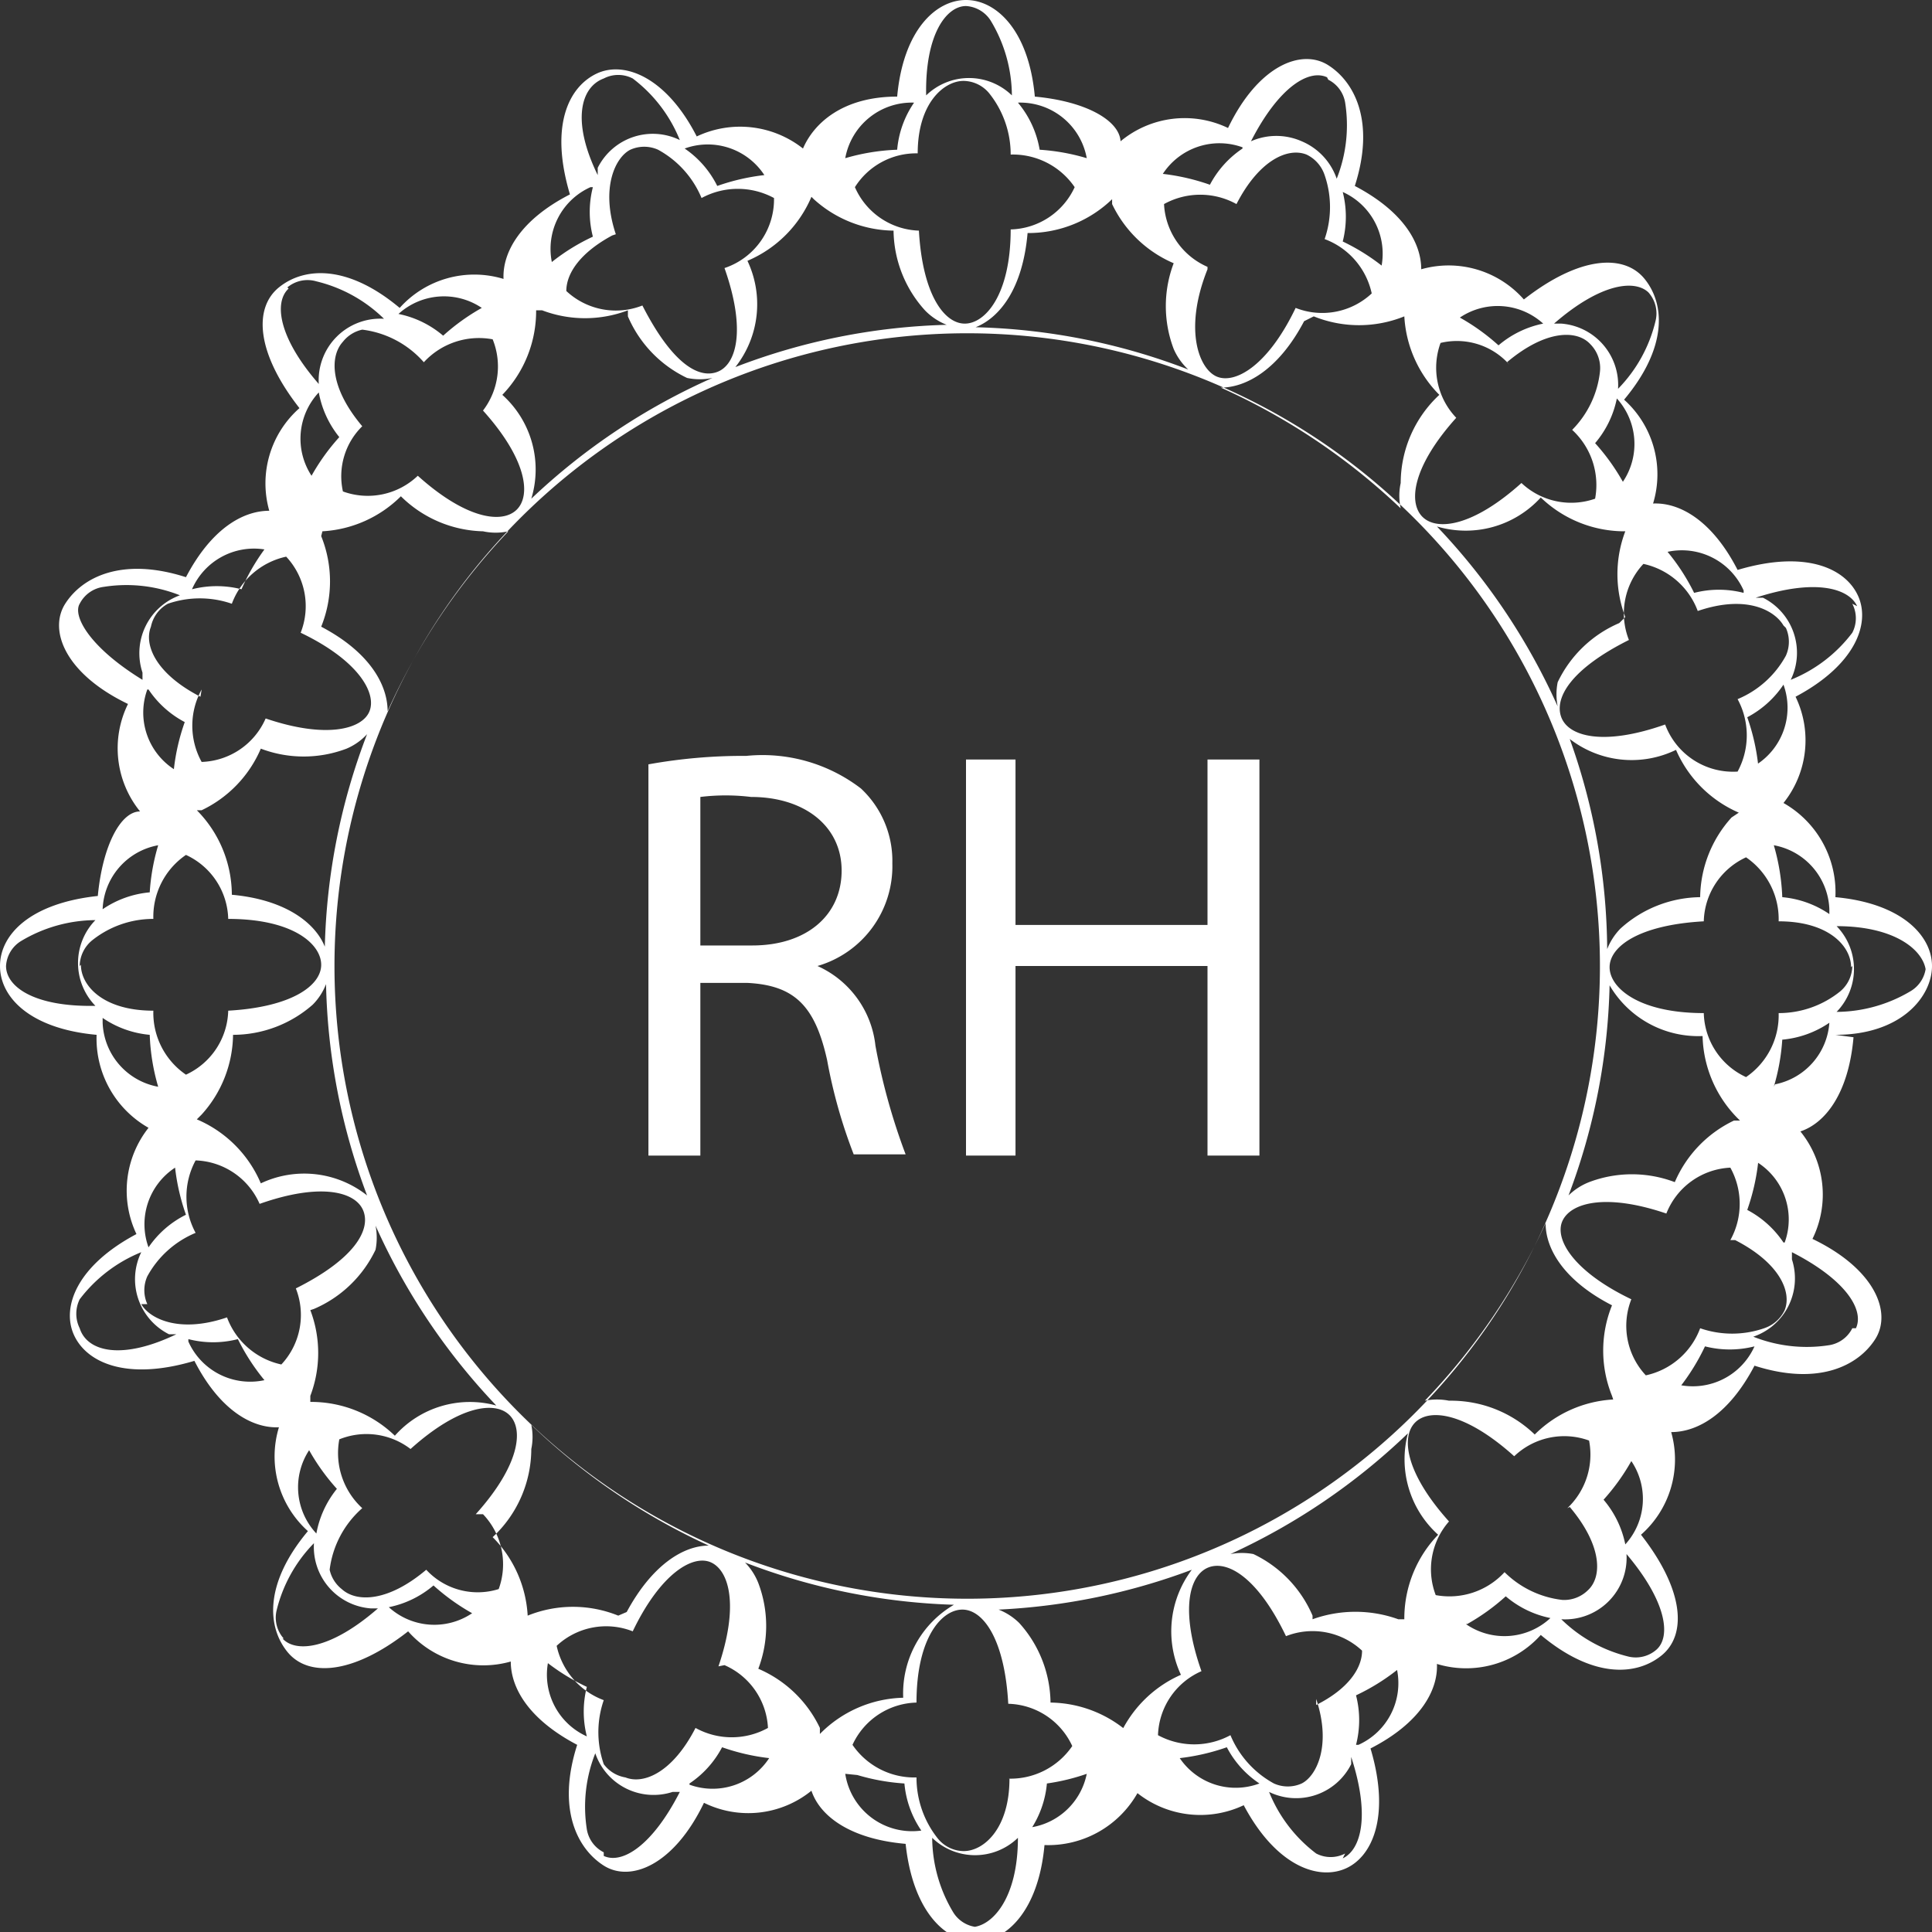 <svg id="Layer_1" data-name="Layer 1" xmlns="http://www.w3.org/2000/svg" viewBox="0 0 16 16"><rect x="0" y="0" width="16" height="16" fill="#333333" stroke="none"/><defs><style>.cls-1{fill:#fff;}.cls-2{isolation:isolate;}</style></defs><title>Reporta Favicon</title><path id="rnd1" class="cls-1" d="M15.2,8.57c.55,0,.8-.32.8-.57s-.25-.52-.8-.57a.85.85,0,0,0-.43-.78.83.83,0,0,0,.1-.88c.49-.26.62-.6.52-.83s-.43-.39-1-.22c-.21-.41-.48-.56-.7-.55a.83.83,0,0,0-.24-.86c.36-.43.34-.79.17-1s-.54-.19-1,.17a.83.83,0,0,0-.85-.25c0-.22-.15-.48-.55-.69.17-.53,0-.86-.22-1s-.58,0-.83.52a.83.83,0,0,0-.89.11C9.27,1,9,.84,8.57.8,8.52.25,8.25,0,8,0s-.52.25-.57.8c-.45,0-.69.22-.78.43a.84.84,0,0,0-.88-.1C5.52.64,5.17.5,4.94.61s-.39.43-.22,1c-.41.21-.56.48-.55.7a.83.83,0,0,0-.86.24c-.43-.36-.79-.34-1-.17s-.19.54.17,1a.83.83,0,0,0-.25.85c-.22,0-.48.15-.69.55-.53-.17-.86,0-1,.22s0,.58.52.83a.83.83,0,0,0,.1.89C1,6.72.85,7,.81,7.42.25,7.48,0,7.74,0,8s.25.52.8.57a.85.85,0,0,0,.43.77.84.84,0,0,0-.1.88c-.49.26-.62.6-.52.83s.43.39,1,.22c.21.41.48.56.7.55a.83.83,0,0,0,.24.86c-.36.43-.34.79-.17,1s.54.19,1-.17a.83.83,0,0,0,.85.25c0,.22.15.48.55.69-.17.53,0,.86.22,1s.58,0,.83-.52a.83.83,0,0,0,.89-.1c.07.21.32.4.78.44.06.56.33.81.58.81s.52-.25.57-.8a.85.85,0,0,0,.77-.43.84.84,0,0,0,.88.1c.26.49.6.62.83.53s.39-.43.22-1c.41-.21.56-.48.55-.7a.83.83,0,0,0,.86-.24c.43.36.79.34,1,.17s.19-.54-.17-1a.83.83,0,0,0,.25-.85c.22,0,.48-.15.69-.55.53.17.86,0,1-.22s0-.58-.52-.83a.83.83,0,0,0-.1-.89c.21-.07.4-.32.44-.78M14.69,9a1.76,1.76,0,0,0,.07-.39.82.82,0,0,0,.39-.14.56.56,0,0,1-.45.51Zm-.32,1.27c.37.19.47.43.41.58a.29.29,0,0,1-.17.15.81.81,0,0,1-.53,0h0a.62.62,0,0,1-.45.39.6.6,0,0,1-.12-.63h0c-.48-.23-.64-.5-.57-.65s.36-.23.86-.06h0a.6.6,0,0,1,.53-.38.62.62,0,0,1,0,.6h0ZM13,12.48h0c.27.32.27.58.15.69a.28.28,0,0,1-.21.08.81.81,0,0,1-.48-.23h0a.62.62,0,0,1-.57.19A.6.6,0,0,1,12,12.6h0v0c-.36-.4-.4-.7-.28-.82s.42-.08.82.28h0a.6.6,0,0,1,.62-.13.61.61,0,0,1-.18.56Zm-2.1,1.59h0c.13.39,0,.64-.12.7a.28.28,0,0,1-.23,0,.81.81,0,0,1-.36-.4h0a.63.63,0,0,1-.6,0,.6.6,0,0,1,.36-.53h0v0c-.18-.51-.1-.8.06-.86s.41.09.64.57v0h0a.6.6,0,0,1,.63.12c0,.15-.12.32-.38.45Zm-2.54.66h0v0c0,.41-.21.6-.38.6a.28.28,0,0,1-.21-.1.81.81,0,0,1-.18-.51v0h0a.62.62,0,0,1-.53-.27.6.6,0,0,1,.53-.35h0v0c0-.54.21-.77.38-.77s.35.24.38.78v0h0a.6.6,0,0,1,.53.35.62.62,0,0,1-.53.27ZM2.77,8A5.24,5.24,0,1,1,8,13.24H8A5.24,5.24,0,0,1,2.77,8ZM6,13.79a.6.6,0,0,1,.36.52.62.62,0,0,1-.6,0h0c-.19.37-.43.47-.58.41A.28.28,0,0,1,5,14.61a.81.81,0,0,1,0-.53h0a.62.62,0,0,1-.39-.45.6.6,0,0,1,.63-.12h0v0c.23-.48.5-.64.65-.57s.23.36.06.86v0Zm-.88-.41a1,1,0,0,0-.75,0v0a1,1,0,0,0-.29-.65A1,1,0,0,0,4.4,12a.49.49,0,0,0,0-.2,5.32,5.32,0,0,0,1.47,1c-.21,0-.47.16-.68.55ZM3.53,13h0c-.32.27-.58.27-.7.16A.28.28,0,0,1,2.73,13,.81.81,0,0,1,3,12.49H3a.62.62,0,0,1-.19-.57A.6.6,0,0,1,3.4,12h0c.4-.36.7-.4.82-.28s.08.42-.28.82v0H4a.6.6,0,0,1,.13.62A.58.58,0,0,1,3.53,13ZM1.22,10.8a.28.28,0,0,1,0-.23.81.81,0,0,1,.4-.36h0a.63.63,0,0,1,0-.6.6.6,0,0,1,.53.36h0c.51-.18.8-.1.86.06s-.08.4-.56.64h0a.6.6,0,0,1-.12.63.62.62,0,0,1-.45-.39h0c-.41.14-.65,0-.71-.11ZM.66,8a.28.28,0,0,1,.1-.21.81.81,0,0,1,.51-.18h0a.62.62,0,0,1,.27-.53.6.6,0,0,1,.35.53h0c.54,0,.77.21.77.38s-.24.35-.77.38h0a.6.6,0,0,1-.35.53.62.62,0,0,1-.27-.53h0c-.42,0-.6-.21-.6-.38Zm1-2.23c-.37-.19-.47-.43-.41-.58A.28.28,0,0,1,1.39,5a.81.81,0,0,1,.53,0h0a.62.62,0,0,1,.45-.39.6.6,0,0,1,.12.63h0c.48.23.63.5.57.65s-.36.23-.86.06h0a.6.6,0,0,1-.53.36.62.62,0,0,1,0-.6h0ZM3,3.53H3c-.27-.32-.27-.58-.16-.7A.28.28,0,0,1,3,2.73.81.81,0,0,1,3.51,3h0a.62.62,0,0,1,.57-.19A.6.6,0,0,1,4,3.4H4c.36.4.4.7.28.82s-.42.08-.82-.28h0a.6.6,0,0,1-.62.13A.58.58,0,0,1,3,3.53Zm2.1-1.59h0c-.13-.39,0-.64.12-.7a.28.28,0,0,1,.23,0,.81.81,0,0,1,.36.4h0a.63.63,0,0,1,.6,0A.6.6,0,0,1,6,2.22H6v0c.18.51.1.8-.06.86S5.56,3,5.32,2.53v0h0a.6.6,0,0,1-.63-.12c0-.15.12-.32.38-.46Zm.1.68a1,1,0,0,0,.49.51.51.51,0,0,0,.21,0,5.29,5.29,0,0,0-1.5,1,.83.83,0,0,0-.24-.86,1,1,0,0,0,.28-.7l.05,0a1,1,0,0,0,.71,0ZM2.67,4.4a1,1,0,0,0,.65-.29A1,1,0,0,0,4,4.4a.49.49,0,0,0,.21,0,5.32,5.32,0,0,0-1,1.49c0-.22-.15-.49-.55-.7a1,1,0,0,0,0-.75Zm-1,2.31a1,1,0,0,0,.49-.51,1,1,0,0,0,.71,0,.49.49,0,0,0,.17-.12,5.25,5.25,0,0,0-.35,1.76c-.08-.2-.33-.39-.77-.43a1,1,0,0,0-.29-.7Zm0,2.52a1,1,0,0,0,.26-.66,1,1,0,0,0,.66-.25.49.49,0,0,0,.11-.17,5.26,5.26,0,0,0,.34,1.75.84.84,0,0,0-.88-.1,1,1,0,0,0-.53-.53Zm.93,1.61a1,1,0,0,0,.51-.49.51.51,0,0,0,0-.2,5.3,5.3,0,0,0,1,1.49.83.83,0,0,0-.84.25,1,1,0,0,0-.7-.28s0,0,0-.05a1,1,0,0,0,0-.71Zm5-9.57h0v0c0-.42.22-.6.38-.6a.28.28,0,0,1,.21.1.81.81,0,0,1,.18.51v0h0a.62.62,0,0,1,.53.27.6.6,0,0,1-.53.35h0v0c0,.54-.21.78-.38.78s-.35-.24-.38-.77v0h0a.6.6,0,0,1-.53-.36A.6.6,0,0,1,7.6,1.27ZM10,2.21a.6.6,0,0,1-.36-.52.62.62,0,0,1,.6,0h0c.19-.37.43-.47.58-.41a.29.29,0,0,1,.15.17.81.81,0,0,1,0,.53h0a.62.62,0,0,1,.39.45.6.6,0,0,1-.63.12h0v0c-.23.48-.5.63-.65.57S9.8,2.73,10,2.23v0Zm.88.41a1,1,0,0,0,.75,0v0a1,1,0,0,0,.29.65A1,1,0,0,0,11.6,4a.49.49,0,0,0,0,.21,5.31,5.31,0,0,0-1.49-1c.21,0,.48-.15.69-.55ZM12.48,3h0c.32-.27.58-.27.69-.15a.28.28,0,0,1,.08.23.81.81,0,0,1-.23.48h0a.62.62,0,0,1,.19.57A.6.6,0,0,1,12.6,4h0c-.4.36-.7.4-.82.28s-.08-.42.28-.82h0a.6.6,0,0,1-.13-.62.58.58,0,0,1,.57.18ZM14.79,5.2a.28.28,0,0,1,0,.23.81.81,0,0,1-.4.36h0a.63.63,0,0,1,0,.6A.6.6,0,0,1,13.79,6h0c-.51.18-.8.1-.86-.06s.08-.4.56-.64h0a.6.6,0,0,1,.12-.63.62.62,0,0,1,.45.39h0c.41-.14.64,0,.71.12ZM15.34,8a.28.28,0,0,1-.1.21.81.81,0,0,1-.51.18h0a.62.62,0,0,1-.27.53.6.6,0,0,1-.35-.53h0c-.54,0-.78-.21-.78-.38s.24-.35.78-.38h0a.6.6,0,0,1,.35-.53.62.62,0,0,1,.27.53h0c.42,0,.6.21.6.38Zm-1-1.23a1,1,0,0,0-.26.66,1,1,0,0,0-.66.26.51.51,0,0,0-.11.17A5.24,5.24,0,0,0,13,6.12a.84.84,0,0,0,.88.09,1,1,0,0,0,.52.52Zm-.93-1.61a1,1,0,0,0-.51.49.51.51,0,0,0,0,.2,5.29,5.29,0,0,0-1-1.49.84.84,0,0,0,.86-.24,1,1,0,0,0,.7.28l0,0a1,1,0,0,0,0,.71Zm-2.54,8.22a1,1,0,0,0-.49-.51.51.51,0,0,0-.19,0,5.3,5.3,0,0,0,1.47-1,.84.84,0,0,0,.25.84,1,1,0,0,0-.28.7l-.05,0a1.05,1.05,0,0,0-.71,0Zm2.49-1.79a1,1,0,0,0-.65.29A1,1,0,0,0,12,11.6a.51.51,0,0,0-.2,0,5.31,5.31,0,0,0,1-1.47c0,.22.16.48.55.68a1,1,0,0,0,0,.75Zm1-2.31a1,1,0,0,0-.49.51,1,1,0,0,0-.71,0,.51.51,0,0,0-.17.11,5.24,5.24,0,0,0,.34-1.74.85.85,0,0,0,.77.42,1,1,0,0,0,.31.7ZM15.95,8a.26.26,0,0,1-.13.21,1.21,1.21,0,0,1-.61.17.51.51,0,0,0,0-.71l0,0c.51,0,.74.22.74.39Zm-.8-.43a.82.82,0,0,0-.39-.14A1.76,1.76,0,0,0,14.69,7a.56.56,0,0,1,.46.53Zm-.59-1.24a1.77,1.77,0,0,0-.09-.39.82.82,0,0,0,.3-.27.56.56,0,0,1-.22.66ZM15.34,5a.26.26,0,0,1,0,.24,1.2,1.2,0,0,1-.51.39.51.51,0,0,0-.23-.68l-.06,0c.49-.16.77-.08.84.07Zm-.9-.09a.82.82,0,0,0-.41,0,1.73,1.73,0,0,0-.22-.34.56.56,0,0,1,.63.32Zm-1-.92a1.77,1.77,0,0,0-.23-.32.82.82,0,0,0,.18-.37.56.56,0,0,1,.05.69Zm.21-1.57a.26.26,0,0,1,.06.24,1.2,1.2,0,0,1-.31.56.51.51,0,0,0-.47-.54h-.06c.39-.34.68-.37.79-.25Zm-.87.26a.82.82,0,0,0-.37.18,1.76,1.76,0,0,0-.32-.23.56.56,0,0,1,.69.05Zm-1.3-.45A1.73,1.73,0,0,0,11.12,2a.83.83,0,0,0,0-.41.56.56,0,0,1,.32.62ZM11,.66a.26.26,0,0,1,.14.19,1.2,1.2,0,0,1-.07.63.52.52,0,0,0-.29-.31.52.52,0,0,0-.42,0c.23-.45.48-.6.63-.53Zm-.71.57a.82.82,0,0,0-.27.3,1.79,1.79,0,0,0-.39-.09.56.56,0,0,1,.66-.22Zm-1.08.41,0,.05a1,1,0,0,0,.51.49,1,1,0,0,0,0,.71.51.51,0,0,0,.12.17,5.24,5.24,0,0,0-1.76-.35c.2-.08.39-.32.43-.78a1,1,0,0,0,.71-.29ZM9,1.31a1.76,1.76,0,0,0-.39-.07A.82.82,0,0,0,8.43.85.56.56,0,0,1,9,1.31ZM8,.05a.26.26,0,0,1,.21.13,1.21,1.21,0,0,1,.17.61.51.51,0,0,0-.71,0l0,0C7.66.28,7.84.05,8,.05Zm-.43.8a.81.81,0,0,0-.14.39A1.75,1.75,0,0,0,7,1.31.56.56,0,0,1,7.57.85Zm-.83.8,0,0a1,1,0,0,0,.66.26,1,1,0,0,0,.26.66.51.51,0,0,0,.18.12,5.24,5.24,0,0,0-1.75.35.84.84,0,0,0,.1-.88,1,1,0,0,0,.53-.53Zm-.41-.2a1.78,1.78,0,0,0-.39.09.81.81,0,0,0-.27-.31.56.56,0,0,1,.66.22ZM5,.65a.26.26,0,0,1,.24,0,1.2,1.2,0,0,1,.39.51.51.51,0,0,0-.68.23l0,.06C4.73,1,4.81.72,5,.65Zm-.09.9a.82.82,0,0,0,0,.41,1.68,1.68,0,0,0-.34.21.56.56,0,0,1,.32-.62Zm-.92,1a1.76,1.76,0,0,0-.32.23.82.82,0,0,0-.37-.18.56.56,0,0,1,.69-.05ZM2.38,2.38a.26.26,0,0,1,.24-.05,1.2,1.2,0,0,1,.56.31.51.51,0,0,0-.54.54c-.34-.39-.37-.68-.25-.79Zm.26.87a.82.82,0,0,0,.17.37,1.76,1.76,0,0,0-.23.32.56.56,0,0,1,.06-.69ZM2.19,4.55A1.73,1.73,0,0,0,2,4.88a.83.83,0,0,0-.41,0A.56.56,0,0,1,2.19,4.55ZM.66,5a.26.26,0,0,1,.2-.14,1.2,1.2,0,0,1,.63.07.51.51,0,0,0-.31.64l0,.06C.74,5.36.6,5.1.66,5Zm.57.71a.82.82,0,0,0,.3.27,1.73,1.73,0,0,0-.09.39.56.56,0,0,1-.22-.66ZM1.31,7a1.74,1.74,0,0,0-.07.39.82.82,0,0,0-.39.14A.56.56,0,0,1,1.31,7ZM.05,8a.26.26,0,0,1,.13-.21,1.21,1.21,0,0,1,.61-.17.51.51,0,0,0,0,.71l0,0C.28,8.34.05,8.17.05,8Zm.8.43a.82.82,0,0,0,.39.14A1.74,1.74,0,0,0,1.31,9a.56.56,0,0,1-.46-.53Zm.6,1.24a1.75,1.75,0,0,0,.09.39.81.81,0,0,0-.31.27.56.56,0,0,1,.22-.66ZM.66,11a.27.27,0,0,1,0-.24,1.21,1.21,0,0,1,.51-.39.51.51,0,0,0,.23.68l.06,0C1,11.27.72,11.19.66,11Zm.9.09a.82.82,0,0,0,.41,0,1.76,1.76,0,0,0,.22.34.56.56,0,0,1-.63-.32Zm1,.92a1.76,1.76,0,0,0,.23.32.82.82,0,0,0-.17.37.56.56,0,0,1-.06-.69Zm-.21,1.56a.26.26,0,0,1-.06-.23,1.2,1.2,0,0,1,.31-.56.51.51,0,0,0,.47.54h.06c-.39.34-.68.37-.79.25Zm.87-.26a.82.82,0,0,0,.37-.18,1.77,1.77,0,0,0,.32.23.56.56,0,0,1-.69-.05Zm1.3.45a1.76,1.76,0,0,0,.34.21.83.83,0,0,0,0,.41.56.56,0,0,1-.32-.62ZM5,15.34a.26.26,0,0,1-.14-.19,1.2,1.2,0,0,1,.07-.63.51.51,0,0,0,.64.32l.06,0c-.23.45-.48.6-.63.53Zm.71-.57a.82.82,0,0,0,.27-.3,1.78,1.78,0,0,0,.39.09.56.56,0,0,1-.66.22Zm1.08-.41,0-.05a1,1,0,0,0-.51-.49,1,1,0,0,0,0-.71.51.51,0,0,0-.11-.17,5.25,5.25,0,0,0,1.73.35.85.85,0,0,0-.42.77,1,1,0,0,0-.69.3Zm.31.34a1.75,1.75,0,0,0,.39.07.82.82,0,0,0,.14.39A.56.56,0,0,1,7,14.69Zm1,1.26a.26.26,0,0,1-.21-.13,1.21,1.21,0,0,1-.17-.61.51.51,0,0,0,.71,0l0,0c0,.51-.22.74-.39.74Zm.43-.8a.82.82,0,0,0,.14-.39A1.75,1.75,0,0,0,9,14.69a.56.56,0,0,1-.53.45Zm.83-.8,0,0a1,1,0,0,0-.66-.26,1,1,0,0,0-.26-.66.51.51,0,0,0-.17-.11A5.26,5.26,0,0,0,9.87,13a.85.85,0,0,0-.09.87,1,1,0,0,0-.52.53Zm.41.2a1.79,1.79,0,0,0,.39-.09.81.81,0,0,0,.27.3.56.56,0,0,1-.66-.21Zm1.37.79a.26.26,0,0,1-.24,0,1.2,1.2,0,0,1-.39-.51.51.51,0,0,0,.68-.23l0-.06c.16.49.08.77-.07.84Zm.09-.9a.82.82,0,0,0,0-.41,1.75,1.75,0,0,0,.34-.21.56.56,0,0,1-.32.62Zm.92-1a1.76,1.76,0,0,0,.32-.23.82.82,0,0,0,.37.18.56.56,0,0,1-.7.05Zm1.57.21a.26.26,0,0,1-.23.06,1.2,1.2,0,0,1-.56-.31.51.51,0,0,0,.54-.54c.33.39.37.68.25.79Zm-.26-.87a.82.82,0,0,0-.18-.37,1.78,1.78,0,0,0,.23-.32.56.56,0,0,1-.05.69Zm.45-1.3a1.78,1.78,0,0,0,.21-.34.83.83,0,0,0,.41,0,.56.56,0,0,1-.62.32ZM15.34,11a.26.26,0,0,1-.19.14,1.2,1.2,0,0,1-.63-.07.51.51,0,0,0,.32-.64l0-.06c.45.23.6.48.53.63Zm-.57-.71a.82.82,0,0,0-.3-.27,1.78,1.78,0,0,0,.09-.39.56.56,0,0,1,.22.66Z"/><g class="cls-2"><path class="cls-1" d="M5.37,6.33a4.41,4.41,0,0,1,.81-.07,1.34,1.34,0,0,1,.95.27.82.82,0,0,1,.26.62A.86.86,0,0,1,6.77,8h0a.82.82,0,0,1,.48.66,5.2,5.2,0,0,0,.25.9H7.07a4.25,4.25,0,0,1-.22-.78c-.1-.45-.27-.62-.66-.64H5.8V9.57H5.37ZM5.8,7.83h.43c.45,0,.74-.25.74-.62s-.31-.61-.75-.61a1.74,1.74,0,0,0-.42,0Z"/><path class="cls-1" d="M8.41,6.29V7.66H10V6.29h.43V9.57H10V8H8.41V9.57H8V6.29Z"/></g></svg>